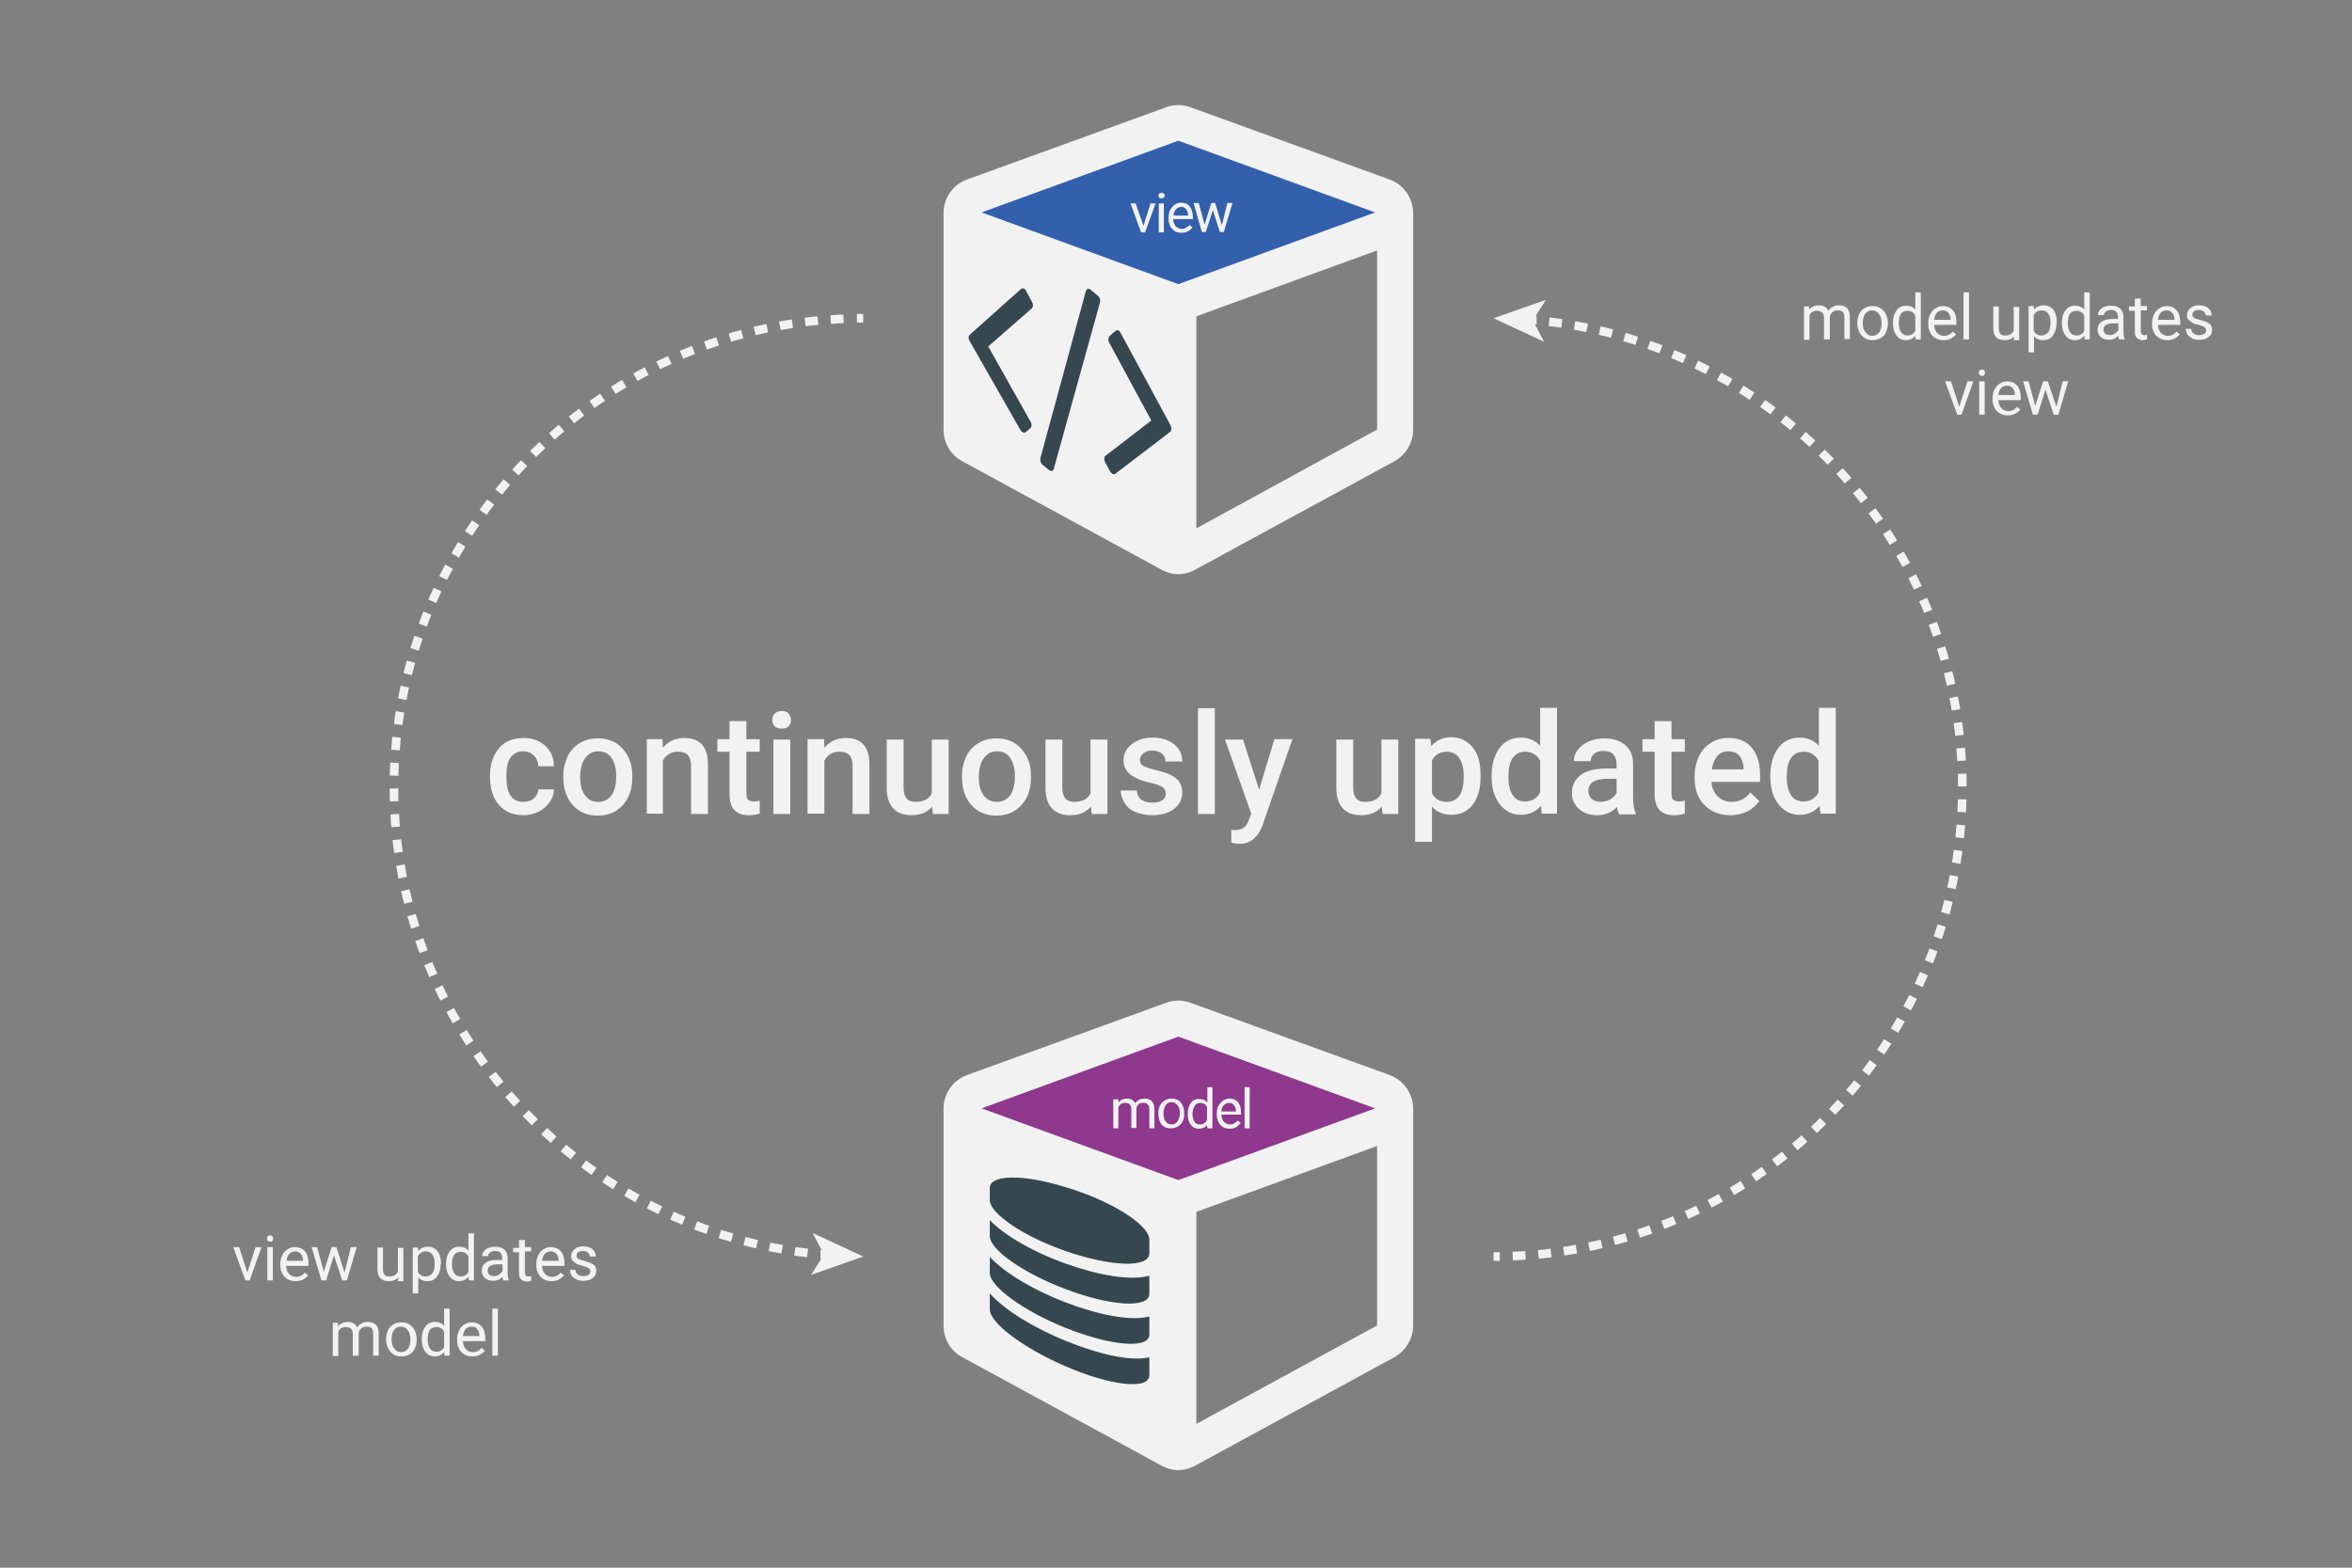 <?xml version="1.0" encoding="utf-8"?>
<!-- Generator: Adobe Illustrator 16.0.0, SVG Export Plug-In . SVG Version: 6.00 Build 0)  -->
<!DOCTYPE svg PUBLIC "-//W3C//DTD SVG 1.1//EN" "http://www.w3.org/Graphics/SVG/1.1/DTD/svg11.dtd">
<svg version="1.1" id="Layer_2" xmlns="http://www.w3.org/2000/svg" xmlns:xlink="http://www.w3.org/1999/xlink" x="0px" y="0px"
	 width="600px" height="400px" viewBox="0 0 600 400" enable-background="new 0 0 600 400" xml:space="preserve">
<rect x="0" y="0" width="600" height="400" fill="#808080" stroke="none"/>
<g>
	<g>
		<g>
			<polygon fill="#3360AD" points="301.5,30.7 354.5,52.2 354.5,56.7 300.6,77.7 247,56.7 247,51.7 			"/>
			<g>
				<path fill="#F2F2F2" d="M360.5,109.6c0,3.4-1.9,6.5-4.8,8.1L305,145.3c-1.4,0.8-2.9,1.2-4.4,1.2c-1.5,0-3-0.4-4.4-1.2
					l-50.7-27.6c-3-1.6-4.8-4.7-4.8-8.1V54.4c0-3.9,2.4-7.3,6-8.6l50.7-18.4c1-0.4,2.1-0.6,3.2-0.6s2.2,0.2,3.2,0.6l50.7,18.4
					c3.6,1.3,6,4.8,6,8.6V109.6z M350.8,54.2l-50.2-18.3l-50.2,18.3l50.2,18.3L350.8,54.2z M351.3,109.6V63.9l-46.1,16.8v54.1
					L351.3,109.6z"/>
			</g>
			<g>
				<path fill="#F2F2F2" d="M291.7,57.6l1.8-5.7h1.3l-2.7,7.4h-1l-2.7-7.4h1.3L291.7,57.6z"/>
				<path fill="#F2F2F2" d="M295.5,49.9c0-0.2,0.1-0.4,0.2-0.5c0.1-0.1,0.3-0.2,0.6-0.2s0.4,0.1,0.6,0.2s0.2,0.3,0.2,0.5
					s-0.1,0.4-0.2,0.5s-0.3,0.2-0.6,0.2s-0.4-0.1-0.6-0.2C295.6,50.3,295.5,50.1,295.5,49.9z M296.9,59.3h-1.3v-7.4h1.3V59.3z"/>
				<path fill="#F2F2F2" d="M301.4,59.4c-1,0-1.8-0.3-2.4-1s-0.9-1.5-0.9-2.6v-0.2c0-0.7,0.1-1.4,0.4-2c0.3-0.6,0.7-1,1.2-1.4
					c0.5-0.3,1-0.5,1.6-0.5c1,0,1.7,0.3,2.2,1s0.8,1.5,0.8,2.7v0.5h-5c0,0.7,0.2,1.3,0.6,1.8c0.4,0.4,0.9,0.7,1.6,0.7
					c0.4,0,0.8-0.1,1.1-0.3c0.3-0.2,0.6-0.4,0.8-0.7l0.8,0.6C303.6,58.9,302.6,59.4,301.4,59.4z M301.3,52.8c-0.5,0-0.9,0.2-1.3,0.6
					s-0.6,0.9-0.6,1.6h3.7v-0.1c0-0.6-0.2-1.1-0.5-1.5C302.2,52.9,301.8,52.8,301.3,52.8z"/>
				<path fill="#F2F2F2" d="M311.7,57.5l1.4-5.7h1.3l-2.2,7.4h-1l-1.8-5.6l-1.8,5.6h-1l-2.1-7.4h1.3l1.5,5.5l1.7-5.5h1L311.7,57.5z"
					/>
			</g>
		</g>
		<g>
			<path fill="#36474F" d="M261.6,110.3c-0.4,0.3-0.9,0-1.3-0.6l-12.9-22.6c-0.4-0.6-0.4-1.4,0-1.7l13.1-11.7c0.4-0.3,1-0.1,1.3,0.6
				l1.4,2.6c0.4,0.7,0.4,1.4,0,1.8l-11.1,9.7l10.8,19.2c0.4,0.6,0.3,1.3,0,1.6L261.6,110.3z M268.8,119.7c-0.1,0.5-0.6,0.6-1.1,0.3
				l-1.7-1.4c-0.5-0.4-0.7-1.1-0.6-1.7L277,74.3c0.2-0.6,0.7-0.8,1.2-0.4l1.8,1.5c0.5,0.4,0.8,1.2,0.6,1.8L268.8,119.7z
				 M284.5,120.9c-0.4,0.3-0.9,0-1.3-0.6l-1.3-2.4c-0.3-0.6-0.3-1.3,0.1-1.6l11.7-9L283,87.5c-0.4-0.7-0.3-1.4,0.1-1.8l1.5-1.3
				c0.4-0.3,1-0.1,1.3,0.6l12.7,23.5c0.3,0.6,0.3,1.4-0.1,1.7L284.5,120.9z"/>
		</g>
	</g>
	<g>
		<g>
			<polygon fill="#8E388E" points="301.5,259.3 354.5,280.8 354.5,285.3 300.6,306.3 247,285.3 247,280.3 			"/>
			<g>
				<path fill="#F2F2F2" d="M360.5,338.2c0,3.4-1.9,6.5-4.8,8.1L305,373.9c-1.4,0.8-2.9,1.2-4.4,1.2c-1.5,0-3-0.4-4.4-1.2
					l-50.7-27.6c-3-1.6-4.8-4.7-4.8-8.1v-55.3c0-3.9,2.4-7.3,6-8.6l50.7-18.4c1-0.4,2.1-0.6,3.2-0.6s2.2,0.2,3.2,0.6l50.7,18.4
					c3.6,1.3,6,4.8,6,8.6V338.2z M350.8,282.8l-50.2-18.3l-50.2,18.3l50.2,18.3L350.8,282.8z M351.3,338.2v-45.8l-46.1,16.8v54.1
					L351.3,338.2z"/>
			</g>
			<g>
				<path fill="#F2F2F2" d="M285.3,280.5l0,0.8c0.5-0.6,1.3-1,2.2-1c1,0,1.7,0.4,2.1,1.2c0.2-0.4,0.6-0.6,1-0.9
					c0.4-0.2,0.9-0.3,1.4-0.3c1.6,0,2.4,0.9,2.5,2.6v5h-1.3V283c0-0.5-0.1-0.9-0.4-1.2s-0.6-0.4-1.2-0.4c-0.5,0-0.9,0.1-1.2,0.4
					s-0.5,0.7-0.5,1.1v4.9h-1.3V283c0-1.1-0.5-1.6-1.6-1.6c-0.8,0-1.4,0.4-1.7,1.1v5.4h-1.3v-7.4H285.3z"/>
				<path fill="#F2F2F2" d="M295.5,284.1c0-0.7,0.1-1.4,0.4-2c0.3-0.6,0.7-1,1.2-1.3c0.5-0.3,1.1-0.5,1.7-0.5c1,0,1.8,0.3,2.4,1
					c0.6,0.7,0.9,1.6,0.9,2.8v0.1c0,0.7-0.1,1.4-0.4,1.9c-0.3,0.6-0.7,1-1.2,1.3c-0.5,0.3-1.1,0.5-1.8,0.5c-1,0-1.8-0.3-2.4-1
					C295.8,286.2,295.5,285.3,295.5,284.1L295.5,284.1z M296.8,284.2c0,0.8,0.2,1.5,0.6,2c0.4,0.5,0.9,0.7,1.5,0.7
					c0.6,0,1.2-0.3,1.5-0.8s0.6-1.2,0.6-2.1c0-0.8-0.2-1.5-0.6-2c-0.4-0.5-0.9-0.8-1.5-0.8c-0.6,0-1.1,0.2-1.5,0.7
					C297,282.6,296.8,283.3,296.8,284.2z"/>
				<path fill="#F2F2F2" d="M303,284.1c0-1.1,0.3-2,0.8-2.7s1.2-1,2.1-1c0.9,0,1.6,0.3,2.1,0.9v-3.9h1.3v10.5H308l-0.1-0.8
					c-0.5,0.6-1.2,0.9-2.1,0.9c-0.9,0-1.6-0.4-2.1-1.1C303.2,286.2,303,285.3,303,284.1L303,284.1z M304.2,284.2
					c0,0.8,0.2,1.5,0.5,2c0.3,0.5,0.8,0.7,1.4,0.7c0.8,0,1.4-0.4,1.8-1.1v-3.4c-0.4-0.7-1-1-1.7-1c-0.6,0-1.1,0.2-1.4,0.7
					S304.2,283.3,304.2,284.2z"/>
				<path fill="#F2F2F2" d="M313.7,288c-1,0-1.8-0.3-2.4-1s-0.9-1.5-0.9-2.6v-0.2c0-0.7,0.1-1.4,0.4-2c0.3-0.6,0.7-1,1.2-1.4
					c0.5-0.3,1-0.5,1.6-0.5c1,0,1.7,0.3,2.2,0.9c0.5,0.6,0.8,1.5,0.8,2.7v0.5h-5c0,0.7,0.2,1.3,0.6,1.8c0.4,0.4,0.9,0.7,1.6,0.7
					c0.4,0,0.8-0.1,1.1-0.3c0.3-0.2,0.6-0.4,0.8-0.7l0.8,0.6C315.8,287.5,314.9,288,313.7,288z M313.5,281.4c-0.5,0-0.9,0.2-1.3,0.6
					s-0.6,0.9-0.6,1.6h3.7v-0.1c0-0.6-0.2-1.1-0.5-1.5S314,281.4,313.5,281.4z"/>
				<path fill="#F2F2F2" d="M318.8,287.9h-1.3v-10.5h1.3V287.9z"/>
			</g>
		</g>
		<g>
			<path fill="#36474F" d="M293.2,316.3v3.5c0,3.8-9.9,3.4-21.4-0.6c-10.9-3.8-19.3-9.6-19.3-13v-3.1c0-3.4,8.4-3.6,19.3-0.2
				C283.3,306.3,293.2,312.5,293.2,316.3z M293.2,325.5v4.6c0,3.8-9.9,3.2-21.4-1.2c-10.9-4.1-19.3-10.1-19.3-13.5v-4.1
				c4,4.2,11.5,8.3,19.3,11.1C279.9,325.3,288.4,326.9,293.2,325.5z M293.2,335.9v4.6c0,3.8-9.9,2.9-21.4-1.7
				c-10.9-4.4-19.3-10.6-19.3-14v-4.1c4,4.3,11.5,8.6,19.3,11.6C279.9,335.4,288.4,337.2,293.2,335.9z M293.2,346.3v4.6
				c0,3.8-9.9,2.7-21.4-2.3c-10.9-4.7-19.3-11.1-19.3-14.5V330c4,4.5,11.5,8.9,19.3,12.1C279.9,345.4,288.4,347.5,293.2,346.3z"/>
		</g>
	</g>
</g>
<g>
	<g>
		<path fill="none" stroke="#F2F2F2" stroke-width="2.2" stroke-miterlimit="10" d="M210.9,320.2c-0.5,0-1.1-0.1-1.6-0.1"/>
		<path fill="none" stroke="#F2F2F2" stroke-width="2.2" stroke-miterlimit="10" stroke-dasharray="3.273,3.273" d="M206,319.7
			c-59.4-7-105.5-57.6-105.5-118.8c0-65,51.8-117.9,116.4-119.6"/>
		<path fill="none" stroke="#F2F2F2" stroke-width="2.2" stroke-miterlimit="10" d="M218.6,81.2c0.5,0,1.1,0,1.6,0"/>
		<g>
			<polygon fill="#F2F2F2" points="220.2,320.6 207.3,314.6 210.2,320.1 206.9,325.3 			"/>
		</g>
	</g>
</g>
<g>
	<g>
		<path fill="none" stroke="#F2F2F2" stroke-width="2.2" stroke-miterlimit="10" d="M381,320.6c0.5,0,1.1,0,1.6,0"/>
		<path fill="none" stroke="#F2F2F2" stroke-width="2.2" stroke-miterlimit="10" stroke-dasharray="3.273,3.273" d="M385.9,320.5
			c63.8-2.6,114.7-55.1,114.7-119.6c0-61.8-46.9-112.7-107.1-119"/>
		<path fill="none" stroke="#F2F2F2" stroke-width="2.2" stroke-miterlimit="10" d="M392,81.7c-0.5,0-1.1-0.1-1.6-0.1"/>
		<g>
			<polygon fill="#F2F2F2" points="381,81.2 394.4,76.5 391,81.7 393.9,87.2 			"/>
		</g>
	</g>
</g>
<g>
	<path fill="#F2F2F2" d="M63.1,324.7l2.1-6.5h1.5l-3,8.5h-1.1l-3.1-8.5h1.5L63.1,324.7z"/>
	<path fill="#F2F2F2" d="M68.1,316c0-0.2,0.1-0.4,0.2-0.6c0.1-0.2,0.4-0.2,0.6-0.2s0.5,0.1,0.6,0.2c0.1,0.2,0.2,0.4,0.2,0.6
		s-0.1,0.4-0.2,0.6c-0.1,0.2-0.4,0.2-0.6,0.2s-0.5-0.1-0.6-0.2C68.1,316.4,68.1,316.2,68.1,316z M69.6,326.7h-1.4v-8.5h1.4V326.7z"
		/>
	<path fill="#F2F2F2" d="M75.4,326.9c-1.1,0-2.1-0.4-2.8-1.1c-0.7-0.8-1.1-1.8-1.1-3v-0.3c0-0.8,0.2-1.6,0.5-2.2
		c0.3-0.7,0.8-1.2,1.3-1.5c0.6-0.4,1.2-0.6,1.9-0.6c1.1,0,2,0.4,2.6,1.1c0.6,0.7,0.9,1.8,0.9,3.1v0.6H73c0,0.8,0.3,1.5,0.7,2
		c0.5,0.5,1.1,0.8,1.8,0.8c0.5,0,0.9-0.1,1.3-0.3c0.4-0.2,0.7-0.5,0.9-0.8l0.9,0.7C77.9,326.3,76.9,326.9,75.4,326.9z M75.3,319.3
		c-0.6,0-1.1,0.2-1.5,0.6c-0.4,0.4-0.6,1-0.7,1.8h4.2v-0.1c0-0.7-0.2-1.3-0.6-1.7C76.4,319.5,75.9,319.3,75.3,319.3z"/>
	<path fill="#F2F2F2" d="M87.9,324.7l1.6-6.5H91l-2.5,8.5h-1.2l-2.1-6.4l-2,6.4h-1.2l-2.5-8.5h1.4l1.7,6.3l2-6.3h1.2L87.9,324.7z"/>
	<path fill="#F2F2F2" d="M101.6,325.9c-0.6,0.7-1.4,1-2.5,1c-0.9,0-1.6-0.3-2.1-0.8c-0.5-0.5-0.7-1.3-0.7-2.3v-5.5h1.4v5.5
		c0,1.3,0.5,1.9,1.6,1.9c1.1,0,1.8-0.4,2.2-1.2v-6.1h1.4v8.5h-1.4L101.6,325.9z"/>
	<path fill="#F2F2F2" d="M112.4,322.6c0,1.3-0.3,2.3-0.9,3.1c-0.6,0.8-1.4,1.2-2.4,1.2c-1,0-1.8-0.3-2.4-1v4.1h-1.4v-11.7h1.3
		l0.1,0.9c0.6-0.7,1.4-1.1,2.5-1.1c1,0,1.8,0.4,2.4,1.1c0.6,0.8,0.9,1.8,0.9,3.2V322.6z M110.9,322.4c0-1-0.2-1.7-0.6-2.3
		c-0.4-0.6-1-0.8-1.7-0.8c-0.9,0-1.5,0.4-2,1.2v4c0.4,0.8,1.1,1.2,2,1.2c0.7,0,1.2-0.3,1.7-0.8C110.7,324.3,110.9,323.5,110.9,322.4
		z"/>
	<path fill="#F2F2F2" d="M113.8,322.4c0-1.3,0.3-2.3,0.9-3.1c0.6-0.8,1.4-1.2,2.4-1.2c1,0,1.8,0.3,2.4,1v-4.4h1.4v12h-1.3l-0.1-0.9
		c-0.6,0.7-1.4,1.1-2.4,1.1c-1,0-1.8-0.4-2.4-1.2c-0.6-0.8-0.9-1.8-0.9-3.1V322.4z M115.3,322.6c0,1,0.2,1.7,0.6,2.3
		c0.4,0.5,0.9,0.8,1.6,0.8c0.9,0,1.6-0.4,2-1.2v-3.9c-0.4-0.8-1.1-1.2-2-1.2c-0.7,0-1.3,0.3-1.7,0.8
		C115.5,320.7,115.3,321.5,115.3,322.6z"/>
	<path fill="#F2F2F2" d="M128.4,326.7c-0.1-0.2-0.2-0.5-0.2-0.9c-0.7,0.7-1.5,1-2.4,1c-0.8,0-1.5-0.2-2.1-0.7
		c-0.5-0.5-0.8-1.1-0.8-1.8c0-0.9,0.3-1.6,1-2.1c0.7-0.5,1.6-0.7,2.8-0.7h1.4v-0.7c0-0.5-0.2-0.9-0.5-1.2c-0.3-0.3-0.7-0.4-1.3-0.4
		c-0.5,0-0.9,0.1-1.3,0.4c-0.3,0.3-0.5,0.6-0.5,0.9h-1.5c0-0.4,0.1-0.8,0.4-1.2c0.3-0.4,0.7-0.7,1.2-0.9c0.5-0.2,1.1-0.3,1.7-0.3
		c1,0,1.7,0.2,2.3,0.7c0.6,0.5,0.8,1.2,0.9,2v3.9c0,0.8,0.1,1.4,0.3,1.9v0.1H128.4z M126,325.6c0.5,0,0.9-0.1,1.3-0.4
		s0.7-0.5,0.9-0.9v-1.7h-1.1c-1.8,0-2.7,0.5-2.7,1.6c0,0.5,0.2,0.8,0.5,1.1C125.2,325.5,125.6,325.6,126,325.6z"/>
	<path fill="#F2F2F2" d="M133.9,316.2v2h1.6v1.1h-1.6v5.3c0,0.3,0.1,0.6,0.2,0.8s0.4,0.3,0.7,0.3c0.2,0,0.4,0,0.7-0.1v1.2
		c-0.4,0.1-0.8,0.2-1.1,0.2c-0.6,0-1.1-0.2-1.5-0.6s-0.5-0.9-0.5-1.7v-5.2h-1.5v-1.1h1.5v-2H133.9z"/>
	<path fill="#F2F2F2" d="M140.7,326.9c-1.1,0-2.1-0.4-2.8-1.1c-0.7-0.8-1.1-1.8-1.1-3v-0.3c0-0.8,0.2-1.6,0.5-2.2
		c0.3-0.7,0.8-1.2,1.3-1.5c0.6-0.4,1.2-0.6,1.9-0.6c1.1,0,2,0.4,2.6,1.1c0.6,0.7,0.9,1.8,0.9,3.1v0.6h-5.7c0,0.8,0.3,1.5,0.7,2
		c0.5,0.5,1.1,0.8,1.8,0.8c0.5,0,0.9-0.1,1.3-0.3c0.4-0.2,0.7-0.5,0.9-0.8l0.9,0.7C143.1,326.3,142.1,326.9,140.7,326.9z
		 M140.5,319.3c-0.6,0-1.1,0.2-1.5,0.6c-0.4,0.4-0.6,1-0.7,1.8h4.2v-0.1c0-0.7-0.2-1.3-0.6-1.7C141.6,319.5,141.1,319.3,140.5,319.3
		z"/>
	<path fill="#F2F2F2" d="M150.6,324.5c0-0.4-0.1-0.7-0.4-0.9c-0.3-0.2-0.8-0.4-1.5-0.6c-0.7-0.2-1.3-0.3-1.7-0.6s-0.7-0.5-1-0.8
		c-0.2-0.3-0.3-0.7-0.3-1.1c0-0.7,0.3-1.3,0.9-1.8c0.6-0.5,1.3-0.7,2.2-0.7c1,0,1.7,0.2,2.3,0.7c0.6,0.5,0.9,1.1,0.9,1.9h-1.5
		c0-0.4-0.2-0.7-0.5-1c-0.3-0.3-0.8-0.4-1.3-0.4c-0.5,0-0.9,0.1-1.2,0.3c-0.3,0.2-0.4,0.5-0.4,0.9c0,0.3,0.1,0.6,0.4,0.8
		c0.3,0.2,0.8,0.3,1.5,0.5c0.7,0.2,1.3,0.4,1.8,0.6c0.4,0.2,0.8,0.5,1,0.8c0.2,0.3,0.3,0.7,0.3,1.2c0,0.8-0.3,1.4-0.9,1.8
		c-0.6,0.5-1.4,0.7-2.4,0.7c-0.7,0-1.3-0.1-1.8-0.4c-0.5-0.2-0.9-0.6-1.2-1c-0.3-0.4-0.4-0.9-0.4-1.4h1.4c0,0.5,0.2,0.9,0.6,1.2
		c0.4,0.3,0.8,0.4,1.4,0.4c0.5,0,1-0.1,1.3-0.3C150.4,325.1,150.6,324.8,150.6,324.5z"/>
	<path fill="#F2F2F2" d="M86.2,337.5l0,0.9c0.6-0.7,1.5-1.1,2.5-1.1c1.2,0,2,0.5,2.4,1.4c0.3-0.4,0.6-0.7,1.1-1
		c0.5-0.3,1-0.4,1.6-0.4c1.9,0,2.8,1,2.8,2.9v5.7h-1.4v-5.6c0-0.6-0.1-1.1-0.4-1.4c-0.3-0.3-0.7-0.4-1.4-0.4c-0.5,0-1,0.2-1.3,0.5
		c-0.4,0.3-0.6,0.8-0.6,1.3v5.6H90v-5.5c0-1.2-0.6-1.8-1.8-1.8c-0.9,0-1.6,0.4-1.9,1.2v6.2h-1.4v-8.5H86.2z"/>
	<path fill="#F2F2F2" d="M98.5,341.6c0-0.8,0.2-1.6,0.5-2.2c0.3-0.7,0.8-1.2,1.4-1.5c0.6-0.4,1.2-0.5,2-0.5c1.2,0,2.1,0.4,2.8,1.2
		s1.1,1.9,1.1,3.2v0.1c0,0.8-0.2,1.6-0.5,2.2c-0.3,0.7-0.8,1.2-1.4,1.5c-0.6,0.4-1.3,0.5-2,0.5c-1.1,0-2.1-0.4-2.8-1.2
		s-1.1-1.9-1.1-3.2V341.6z M99.9,341.8c0,0.9,0.2,1.7,0.7,2.3c0.4,0.6,1,0.9,1.7,0.9c0.7,0,1.3-0.3,1.8-0.9c0.4-0.6,0.6-1.4,0.6-2.4
		c0-0.9-0.2-1.7-0.7-2.3c-0.4-0.6-1-0.9-1.8-0.9c-0.7,0-1.3,0.3-1.7,0.9C100.1,339.9,99.9,340.7,99.9,341.8z"/>
	<path fill="#F2F2F2" d="M107.6,341.6c0-1.3,0.3-2.3,0.9-3.1c0.6-0.8,1.4-1.2,2.4-1.2c1,0,1.8,0.3,2.4,1v-4.4h1.4v12h-1.3l-0.1-0.9
		c-0.6,0.7-1.4,1.1-2.4,1.1c-1,0-1.8-0.4-2.4-1.2c-0.6-0.8-0.9-1.8-0.9-3.1V341.6z M109.1,341.8c0,1,0.2,1.7,0.6,2.3
		c0.4,0.5,0.9,0.8,1.6,0.8c0.9,0,1.6-0.4,2-1.2v-3.9c-0.4-0.8-1.1-1.2-2-1.2c-0.7,0-1.3,0.3-1.7,0.8
		C109.3,339.9,109.1,340.7,109.1,341.8z"/>
	<path fill="#F2F2F2" d="M120.5,346.1c-1.1,0-2.1-0.4-2.8-1.1c-0.7-0.8-1.1-1.8-1.1-3v-0.3c0-0.8,0.2-1.6,0.5-2.2
		c0.3-0.7,0.8-1.2,1.3-1.5c0.6-0.4,1.2-0.6,1.9-0.6c1.1,0,2,0.4,2.6,1.1c0.6,0.7,0.9,1.8,0.9,3.1v0.6h-5.7c0,0.8,0.3,1.5,0.7,2
		c0.5,0.5,1.1,0.8,1.8,0.8c0.5,0,0.9-0.1,1.3-0.3c0.4-0.2,0.7-0.5,0.9-0.8l0.9,0.7C123,345.5,121.9,346.1,120.5,346.1z M120.3,338.5
		c-0.6,0-1.1,0.2-1.5,0.6c-0.4,0.4-0.6,1-0.7,1.8h4.2v-0.1c0-0.7-0.2-1.3-0.6-1.7C121.4,338.7,120.9,338.5,120.3,338.5z"/>
	<path fill="#F2F2F2" d="M127,345.9h-1.4v-12h1.4V345.9z"/>
</g>
<g>
	<path fill="#F2F2F2" d="M461.5,78.1l0,0.9c0.6-0.7,1.5-1.1,2.5-1.1c1.2,0,2,0.5,2.4,1.4c0.3-0.4,0.6-0.7,1.1-1
		c0.4-0.3,1-0.4,1.6-0.4c1.9,0,2.8,1,2.8,2.9v5.7h-1.4V81c0-0.6-0.1-1.1-0.4-1.4c-0.3-0.3-0.7-0.4-1.4-0.4c-0.5,0-1,0.2-1.3,0.5
		c-0.4,0.3-0.6,0.8-0.6,1.3v5.6h-1.5v-5.5c0-1.2-0.6-1.8-1.8-1.8c-0.9,0-1.6,0.4-1.9,1.2v6.2h-1.4v-8.5H461.5z"/>
	<path fill="#F2F2F2" d="M473.8,82.3c0-0.8,0.2-1.6,0.5-2.2c0.3-0.7,0.8-1.2,1.4-1.5c0.6-0.4,1.2-0.5,2-0.5c1.2,0,2.1,0.4,2.8,1.2
		s1.1,1.9,1.1,3.2v0.1c0,0.8-0.2,1.6-0.5,2.2c-0.3,0.7-0.8,1.2-1.4,1.5s-1.3,0.5-2,0.5c-1.1,0-2.1-0.4-2.8-1.2s-1.1-1.9-1.1-3.2
		V82.3z M475.2,82.5c0,0.9,0.2,1.7,0.7,2.3c0.4,0.6,1,0.9,1.7,0.9c0.7,0,1.3-0.3,1.8-0.9c0.4-0.6,0.6-1.4,0.6-2.4
		c0-0.9-0.2-1.7-0.7-2.3c-0.4-0.6-1-0.9-1.8-0.9c-0.7,0-1.3,0.3-1.7,0.9S475.2,81.4,475.2,82.5z"/>
	<path fill="#F2F2F2" d="M482.9,82.3c0-1.3,0.3-2.3,0.9-3.1c0.6-0.8,1.4-1.2,2.4-1.2c1,0,1.8,0.3,2.4,1v-4.4h1.4v12h-1.3l-0.1-0.9
		c-0.6,0.7-1.4,1.1-2.4,1.1c-1,0-1.8-0.4-2.4-1.2s-0.9-1.8-0.9-3.1V82.3z M484.4,82.5c0,1,0.2,1.7,0.6,2.3c0.4,0.5,0.9,0.8,1.6,0.8
		c0.9,0,1.6-0.4,2-1.2v-3.9c-0.4-0.8-1.1-1.2-2-1.2c-0.7,0-1.3,0.3-1.7,0.8C484.6,80.6,484.4,81.4,484.4,82.5z"/>
	<path fill="#F2F2F2" d="M495.8,86.8c-1.1,0-2.1-0.4-2.8-1.1s-1.1-1.8-1.1-3v-0.3c0-0.8,0.2-1.6,0.5-2.2s0.8-1.2,1.3-1.5
		c0.6-0.4,1.2-0.6,1.9-0.6c1.1,0,2,0.4,2.6,1.1s0.9,1.8,0.9,3.1v0.6h-5.7c0,0.8,0.3,1.5,0.7,2c0.5,0.5,1.1,0.8,1.8,0.8
		c0.5,0,0.9-0.1,1.3-0.3c0.4-0.2,0.7-0.5,0.9-0.8l0.9,0.7C498.3,86.2,497.2,86.8,495.8,86.8z M495.6,79.2c-0.6,0-1.1,0.2-1.5,0.6
		c-0.4,0.4-0.6,1-0.7,1.8h4.2v-0.1c0-0.7-0.2-1.3-0.6-1.7C496.7,79.4,496.2,79.2,495.6,79.2z"/>
	<path fill="#F2F2F2" d="M502.3,86.6h-1.4v-12h1.4V86.6z"/>
	<path fill="#F2F2F2" d="M513.8,85.8c-0.6,0.7-1.4,1-2.5,1c-0.9,0-1.6-0.3-2.1-0.8c-0.5-0.5-0.7-1.3-0.7-2.3v-5.5h1.4v5.5
		c0,1.3,0.5,1.9,1.6,1.9c1.1,0,1.8-0.4,2.2-1.2v-6.1h1.4v8.5h-1.4L513.8,85.8z"/>
	<path fill="#F2F2F2" d="M524.6,82.5c0,1.3-0.3,2.3-0.9,3.1c-0.6,0.8-1.4,1.2-2.4,1.2c-1,0-1.8-0.3-2.4-1v4.1h-1.4V78.1h1.3l0.1,0.9
		c0.6-0.7,1.4-1.1,2.5-1.1c1,0,1.8,0.4,2.4,1.1c0.6,0.8,0.9,1.8,0.9,3.2V82.5z M523.1,82.3c0-1-0.2-1.7-0.6-2.3s-1-0.8-1.7-0.8
		c-0.9,0-1.5,0.4-2,1.2v4c0.4,0.8,1.1,1.2,2,1.2c0.7,0,1.2-0.3,1.7-0.8C522.9,84.2,523.1,83.4,523.1,82.3z"/>
	<path fill="#F2F2F2" d="M526,82.3c0-1.3,0.3-2.3,0.9-3.1c0.6-0.8,1.4-1.2,2.4-1.2c1,0,1.8,0.3,2.4,1v-4.4h1.4v12h-1.3l-0.1-0.9
		c-0.6,0.7-1.4,1.1-2.4,1.1c-1,0-1.8-0.4-2.4-1.2s-0.9-1.8-0.9-3.1V82.3z M527.5,82.5c0,1,0.2,1.7,0.6,2.3c0.4,0.5,0.9,0.8,1.6,0.8
		c0.9,0,1.6-0.4,2-1.2v-3.9c-0.4-0.8-1.1-1.2-2-1.2c-0.7,0-1.3,0.3-1.7,0.8C527.7,80.6,527.5,81.4,527.5,82.5z"/>
	<path fill="#F2F2F2" d="M540.6,86.6c-0.1-0.2-0.2-0.5-0.2-0.9c-0.7,0.7-1.5,1-2.4,1c-0.8,0-1.5-0.2-2.1-0.7
		c-0.5-0.5-0.8-1.1-0.8-1.8c0-0.9,0.3-1.6,1-2.1c0.7-0.5,1.6-0.7,2.8-0.7h1.4v-0.7c0-0.5-0.2-0.9-0.5-1.2c-0.3-0.3-0.7-0.4-1.3-0.4
		c-0.5,0-0.9,0.1-1.3,0.4c-0.3,0.3-0.5,0.6-0.5,0.9h-1.5c0-0.4,0.1-0.8,0.4-1.2c0.3-0.4,0.7-0.7,1.2-0.9c0.5-0.2,1.1-0.3,1.7-0.3
		c1,0,1.7,0.2,2.3,0.7c0.6,0.5,0.8,1.2,0.9,2v3.9c0,0.8,0.1,1.4,0.3,1.9v0.1H540.6z M538.2,85.5c0.5,0,0.9-0.1,1.3-0.4
		s0.7-0.5,0.9-0.9v-1.7h-1.1c-1.8,0-2.7,0.5-2.7,1.6c0,0.5,0.2,0.8,0.5,1.1C537.4,85.4,537.8,85.5,538.2,85.5z"/>
	<path fill="#F2F2F2" d="M546.1,76.1v2h1.6v1.1h-1.6v5.2c0,0.3,0.1,0.6,0.2,0.8c0.1,0.2,0.4,0.3,0.7,0.3c0.2,0,0.4,0,0.7-0.1v1.2
		c-0.4,0.1-0.8,0.2-1.1,0.2c-0.6,0-1.1-0.2-1.5-0.6s-0.5-0.9-0.5-1.7v-5.2h-1.5v-1.1h1.5v-2H546.1z"/>
	<path fill="#F2F2F2" d="M552.9,86.8c-1.1,0-2.1-0.4-2.8-1.1s-1.1-1.8-1.1-3v-0.3c0-0.8,0.2-1.6,0.5-2.2s0.8-1.2,1.3-1.5
		c0.6-0.4,1.2-0.6,1.9-0.6c1.1,0,2,0.4,2.6,1.1s0.9,1.8,0.9,3.1v0.6h-5.7c0,0.8,0.3,1.5,0.7,2c0.5,0.5,1.1,0.8,1.8,0.8
		c0.5,0,0.9-0.1,1.3-0.3c0.4-0.2,0.7-0.5,0.9-0.8l0.9,0.7C555.3,86.2,554.3,86.8,552.9,86.8z M552.7,79.2c-0.6,0-1.1,0.2-1.5,0.6
		c-0.4,0.4-0.6,1-0.7,1.8h4.2v-0.1c0-0.7-0.2-1.3-0.6-1.7C553.8,79.4,553.3,79.2,552.7,79.2z"/>
	<path fill="#F2F2F2" d="M562.8,84.4c0-0.4-0.1-0.7-0.4-0.9c-0.3-0.2-0.8-0.4-1.5-0.6c-0.7-0.2-1.3-0.3-1.7-0.6s-0.7-0.5-1-0.8
		c-0.2-0.3-0.3-0.7-0.3-1.1c0-0.7,0.3-1.3,0.9-1.8s1.3-0.7,2.2-0.7c1,0,1.7,0.2,2.3,0.7c0.6,0.5,0.9,1.1,0.9,1.9h-1.5
		c0-0.4-0.2-0.7-0.5-1s-0.8-0.4-1.3-0.4c-0.5,0-0.9,0.1-1.2,0.3s-0.4,0.5-0.4,0.9c0,0.3,0.1,0.6,0.4,0.8c0.3,0.2,0.8,0.3,1.5,0.5
		c0.7,0.2,1.3,0.4,1.8,0.6c0.4,0.2,0.8,0.5,1,0.8c0.2,0.3,0.3,0.7,0.3,1.2c0,0.8-0.3,1.4-0.9,1.8c-0.6,0.5-1.4,0.7-2.4,0.7
		c-0.7,0-1.3-0.1-1.8-0.4c-0.5-0.2-0.9-0.6-1.2-1c-0.3-0.4-0.4-0.9-0.4-1.4h1.4c0,0.5,0.2,0.9,0.6,1.2c0.4,0.3,0.8,0.4,1.4,0.4
		c0.5,0,1-0.1,1.3-0.3C562.6,85,562.8,84.7,562.8,84.4z"/>
	<path fill="#F2F2F2" d="M499.8,103.8l2.1-6.5h1.5l-3,8.5h-1.1l-3.1-8.5h1.5L499.8,103.8z"/>
	<path fill="#F2F2F2" d="M504.8,95.1c0-0.2,0.1-0.4,0.2-0.6c0.1-0.2,0.4-0.2,0.6-0.2s0.5,0.1,0.6,0.2c0.1,0.2,0.2,0.4,0.2,0.6
		s-0.1,0.4-0.2,0.6c-0.1,0.2-0.4,0.2-0.6,0.2s-0.5-0.1-0.6-0.2C504.9,95.5,504.8,95.3,504.8,95.1z M506.3,105.8h-1.4v-8.5h1.4V105.8
		z"/>
	<path fill="#F2F2F2" d="M512.2,106c-1.1,0-2.1-0.4-2.8-1.1s-1.1-1.8-1.1-3v-0.3c0-0.8,0.2-1.6,0.5-2.2s0.8-1.2,1.3-1.5
		c0.6-0.4,1.2-0.6,1.9-0.6c1.1,0,2,0.4,2.6,1.1s0.9,1.8,0.9,3.1v0.6h-5.7c0,0.8,0.3,1.5,0.7,2c0.5,0.5,1.1,0.8,1.8,0.8
		c0.5,0,0.9-0.1,1.3-0.3c0.4-0.2,0.7-0.5,0.9-0.8l0.9,0.7C514.6,105.4,513.6,106,512.2,106z M512,98.4c-0.6,0-1.1,0.2-1.5,0.6
		c-0.4,0.4-0.6,1-0.7,1.8h4.2v-0.1c0-0.7-0.2-1.3-0.6-1.7C513.1,98.6,512.6,98.4,512,98.4z"/>
	<path fill="#F2F2F2" d="M524.6,103.8l1.6-6.5h1.4l-2.5,8.5h-1.2l-2.1-6.4l-2,6.4h-1.2l-2.5-8.5h1.4l1.7,6.3l2-6.3h1.2L524.6,103.8z
		"/>
</g>
<g>
	<path fill="#F2F2F2" d="M133.5,204.6c1.1,0,2-0.3,2.7-0.9s1.1-1.4,1.1-2.3h4c0,1.2-0.4,2.3-1.1,3.3s-1.6,1.8-2.8,2.4
		s-2.5,0.9-3.8,0.9c-2.7,0-4.8-0.9-6.3-2.6s-2.3-4.1-2.3-7.1v-0.4c0-2.9,0.8-5.2,2.3-7s3.7-2.6,6.3-2.6c2.3,0,4.1,0.7,5.5,2
		s2.2,3,2.2,5.2h-4c0-1.1-0.4-2-1.1-2.7s-1.6-1.1-2.7-1.1c-1.4,0-2.4,0.5-3.2,1.5s-1.1,2.5-1.1,4.6v0.7c0,2.1,0.4,3.6,1.1,4.6
		S132.1,204.6,133.5,204.6z"/>
	<path fill="#F2F2F2" d="M143.7,198c0-1.9,0.4-3.5,1.1-5s1.8-2.6,3.1-3.4s2.9-1.2,4.6-1.2c2.6,0,4.6,0.8,6.2,2.5s2.5,3.8,2.6,6.6
		l0,1c0,1.9-0.4,3.6-1.1,5s-1.8,2.6-3.1,3.4s-2.9,1.2-4.6,1.2c-2.7,0-4.8-0.9-6.4-2.7s-2.4-4.2-2.4-7.1V198z M148,198.3
		c0,2,0.4,3.5,1.2,4.6s1.9,1.7,3.4,1.7s2.6-0.6,3.4-1.7s1.2-2.8,1.2-4.9c0-1.9-0.4-3.4-1.2-4.6s-1.9-1.7-3.4-1.7
		c-1.4,0-2.5,0.6-3.3,1.7S148,196.1,148,198.3z"/>
	<path fill="#F2F2F2" d="M169,188.6l0.1,2.2c1.4-1.7,3.3-2.5,5.5-2.5c4,0,6,2.3,6,6.8v12.6h-4.3v-12.3c0-1.2-0.3-2.1-0.8-2.7
		s-1.4-0.9-2.6-0.9c-1.7,0-3,0.8-3.8,2.3v13.5H165v-19H169z"/>
	<path fill="#F2F2F2" d="M190.4,184v4.6h3.4v3.2h-3.4v10.6c0,0.7,0.1,1.3,0.4,1.6s0.8,0.5,1.5,0.5c0.5,0,1-0.1,1.5-0.2v3.3
		c-1,0.3-1.9,0.4-2.8,0.4c-3.3,0-4.9-1.8-4.9-5.4v-10.8H183v-3.2h3.1V184H190.4z"/>
	<path fill="#F2F2F2" d="M197,183.7c0-0.7,0.2-1.2,0.6-1.6s1-0.7,1.8-0.7s1.4,0.2,1.8,0.7s0.6,1,0.6,1.6c0,0.6-0.2,1.2-0.6,1.6
		s-1,0.6-1.8,0.6s-1.4-0.2-1.8-0.6S197,184.3,197,183.7z M201.6,207.7h-4.3v-19h4.3V207.7z"/>
	<path fill="#F2F2F2" d="M210.2,188.6l0.1,2.2c1.4-1.7,3.3-2.5,5.5-2.5c4,0,6,2.3,6,6.8v12.6h-4.3v-12.3c0-1.2-0.3-2.1-0.8-2.7
		s-1.4-0.9-2.6-0.9c-1.7,0-3,0.8-3.8,2.3v13.5h-4.3v-19H210.2z"/>
	<path fill="#F2F2F2" d="M237.8,205.8c-1.3,1.5-3,2.2-5.3,2.2c-2.1,0-3.6-0.6-4.7-1.8s-1.6-3-1.6-5.2v-12.3h4.3v12.3
		c0,2.4,1,3.6,3,3.6c2.1,0,3.5-0.7,4.2-2.2v-13.7h4.3v19h-4L237.8,205.8z"/>
	<path fill="#F2F2F2" d="M245.4,198c0-1.9,0.4-3.5,1.1-5s1.8-2.6,3.1-3.4s2.9-1.2,4.6-1.2c2.6,0,4.6,0.8,6.2,2.5s2.5,3.8,2.6,6.6
		l0,1c0,1.9-0.4,3.6-1.1,5s-1.8,2.6-3.1,3.4s-2.9,1.2-4.6,1.2c-2.7,0-4.8-0.9-6.4-2.7s-2.4-4.2-2.4-7.1V198z M249.7,198.3
		c0,2,0.4,3.5,1.2,4.6s1.9,1.7,3.4,1.7s2.6-0.6,3.4-1.7s1.2-2.8,1.2-4.9c0-1.9-0.4-3.4-1.2-4.6s-1.9-1.7-3.4-1.7
		c-1.4,0-2.5,0.6-3.3,1.7S249.7,196.1,249.7,198.3z"/>
	<path fill="#F2F2F2" d="M278.3,205.8c-1.3,1.5-3,2.2-5.3,2.2c-2.1,0-3.6-0.6-4.7-1.8s-1.6-3-1.6-5.2v-12.3h4.3v12.3
		c0,2.4,1,3.6,3,3.6c2.1,0,3.5-0.7,4.2-2.2v-13.7h4.3v19h-4L278.3,205.8z"/>
	<path fill="#F2F2F2" d="M297.4,202.5c0-0.8-0.3-1.3-0.9-1.7c-0.6-0.4-1.7-0.8-3.1-1.1s-2.7-0.7-3.6-1.2c-2.1-1-3.2-2.5-3.2-4.5
		c0-1.6,0.7-3,2.1-4.1s3.1-1.7,5.3-1.7c2.3,0,4.1,0.6,5.5,1.7s2.1,2.6,2.1,4.4h-4.3c0-0.8-0.3-1.5-0.9-2s-1.4-0.8-2.4-0.8
		c-0.9,0-1.7,0.2-2.3,0.7s-0.9,1-0.9,1.7c0,0.7,0.3,1.2,0.8,1.5s1.7,0.7,3.3,1.1s3,0.8,3.9,1.3s1.7,1.1,2.1,1.8s0.7,1.6,0.7,2.6
		c0,1.7-0.7,3.1-2.1,4.2s-3.3,1.6-5.6,1.6c-1.6,0-2.9-0.3-4.2-0.8s-2.2-1.3-2.8-2.3s-1-2-1-3.2h4.1c0.1,1,0.4,1.8,1.1,2.3
		s1.6,0.8,2.8,0.8c1.1,0,2-0.2,2.6-0.6S297.4,203.2,297.4,202.5z"/>
	<path fill="#F2F2F2" d="M309.9,207.7h-4.3v-27h4.3V207.7z"/>
	<path fill="#F2F2F2" d="M321.2,201.5l3.9-12.9h4.6l-7.6,21.9c-1.2,3.2-3.1,4.8-5.9,4.8c-0.6,0-1.3-0.1-2.1-0.3v-3.3l0.8,0.1
		c1.1,0,1.9-0.2,2.4-0.6c0.5-0.4,1-1.1,1.3-2l0.6-1.6l-6.7-18.9h4.6L321.2,201.5z"/>
	<path fill="#F2F2F2" d="M352.5,205.8c-1.3,1.5-3,2.2-5.3,2.2c-2.1,0-3.6-0.6-4.7-1.8s-1.6-3-1.6-5.2v-12.3h4.3v12.3
		c0,2.4,1,3.6,3,3.6c2.1,0,3.5-0.7,4.2-2.2v-13.7h4.3v19h-4L352.5,205.8z"/>
	<path fill="#F2F2F2" d="M377.7,198.3c0,2.9-0.7,5.3-2,7s-3.1,2.6-5.4,2.6c-2.1,0-3.8-0.7-5-2.1v9H361v-26.3h3.9l0.2,1.9
		c1.3-1.5,3-2.3,5.1-2.3c2.3,0,4.1,0.9,5.5,2.6s2,4.1,2,7.2V198.3z M373.4,198c0-1.9-0.4-3.4-1.1-4.5s-1.8-1.7-3.2-1.7
		c-1.7,0-3,0.7-3.8,2.2v8.4c0.8,1.5,2,2.2,3.8,2.2c1.4,0,2.4-0.5,3.2-1.6S373.4,200.2,373.4,198z"/>
	<path fill="#F2F2F2" d="M380.5,198c0-2.9,0.7-5.3,2-7.1s3.2-2.7,5.5-2.7c2,0,3.6,0.7,4.9,2.1v-9.7h4.3v27h-3.9l-0.2-2
		c-1.3,1.5-3,2.3-5.1,2.3c-2.2,0-4-0.9-5.4-2.7S380.5,201.1,380.5,198z M384.8,198.4c0,1.9,0.4,3.4,1.1,4.5s1.8,1.6,3.2,1.6
		c1.7,0,3-0.8,3.8-2.3v-8.1c-0.8-1.5-2.1-2.3-3.8-2.3c-1.4,0-2.4,0.5-3.2,1.6S384.8,196.2,384.8,198.4z"/>
	<path fill="#F2F2F2" d="M413,207.7c-0.2-0.4-0.4-1-0.5-1.8c-1.4,1.4-3,2.1-5,2.1c-1.9,0-3.5-0.5-4.7-1.6s-1.8-2.4-1.8-4
		c0-2,0.8-3.6,2.3-4.7s3.7-1.6,6.5-1.6h2.6v-1.2c0-1-0.3-1.8-0.8-2.4s-1.4-0.9-2.5-0.9c-1,0-1.8,0.2-2.4,0.7s-0.9,1.1-0.9,1.9h-4.3
		c0-1,0.3-2,1-2.9s1.6-1.6,2.8-2.1s2.5-0.8,4-0.8c2.2,0,4,0.6,5.3,1.7s2,2.7,2,4.7v8.6c0,1.7,0.2,3.1,0.7,4.1v0.3H413z M408.3,204.6
		c0.8,0,1.6-0.2,2.4-0.6s1.3-1,1.7-1.7v-3.6H410c-1.6,0-2.8,0.3-3.6,0.8s-1.2,1.3-1.2,2.3c0,0.8,0.3,1.5,0.8,2
		S407.4,204.6,408.3,204.6z"/>
	<path fill="#F2F2F2" d="M426.4,184v4.6h3.4v3.2h-3.4v10.6c0,0.7,0.1,1.3,0.4,1.6s0.8,0.5,1.5,0.5c0.5,0,1-0.1,1.5-0.2v3.3
		c-1,0.3-1.9,0.4-2.8,0.4c-3.3,0-4.9-1.8-4.9-5.4v-10.8H419v-3.2h3.1V184H426.4z"/>
	<path fill="#F2F2F2" d="M441.4,208c-2.7,0-4.9-0.9-6.6-2.6s-2.5-4-2.5-6.8v-0.5c0-1.9,0.4-3.6,1.1-5.1s1.8-2.7,3.1-3.5
		s2.8-1.2,4.4-1.2c2.6,0,4.6,0.8,6,2.5s2.1,4,2.1,7v1.7h-12.4c0.1,1.6,0.7,2.8,1.6,3.7s2.1,1.4,3.5,1.4c2,0,3.6-0.8,4.8-2.4l2.3,2.2
		c-0.8,1.1-1.8,2-3,2.6S443,208,441.4,208z M440.9,191.7c-1.2,0-2.1,0.4-2.8,1.2s-1.2,2-1.4,3.4h8.1v-0.3c-0.1-1.4-0.5-2.5-1.1-3.2
		S442.1,191.7,440.9,191.7z"/>
	<path fill="#F2F2F2" d="M451.6,198c0-2.9,0.7-5.3,2-7.1s3.2-2.7,5.5-2.7c2,0,3.6,0.7,4.9,2.1v-9.7h4.3v27h-3.9l-0.2-2
		c-1.3,1.5-3,2.3-5.1,2.3c-2.2,0-4-0.9-5.4-2.7S451.6,201.1,451.6,198z M455.8,198.4c0,1.9,0.4,3.4,1.1,4.5s1.8,1.6,3.2,1.6
		c1.7,0,3-0.8,3.8-2.3v-8.1c-0.8-1.5-2.1-2.3-3.8-2.3c-1.4,0-2.4,0.5-3.2,1.6S455.8,196.2,455.8,198.4z"/>
</g>
</svg>
